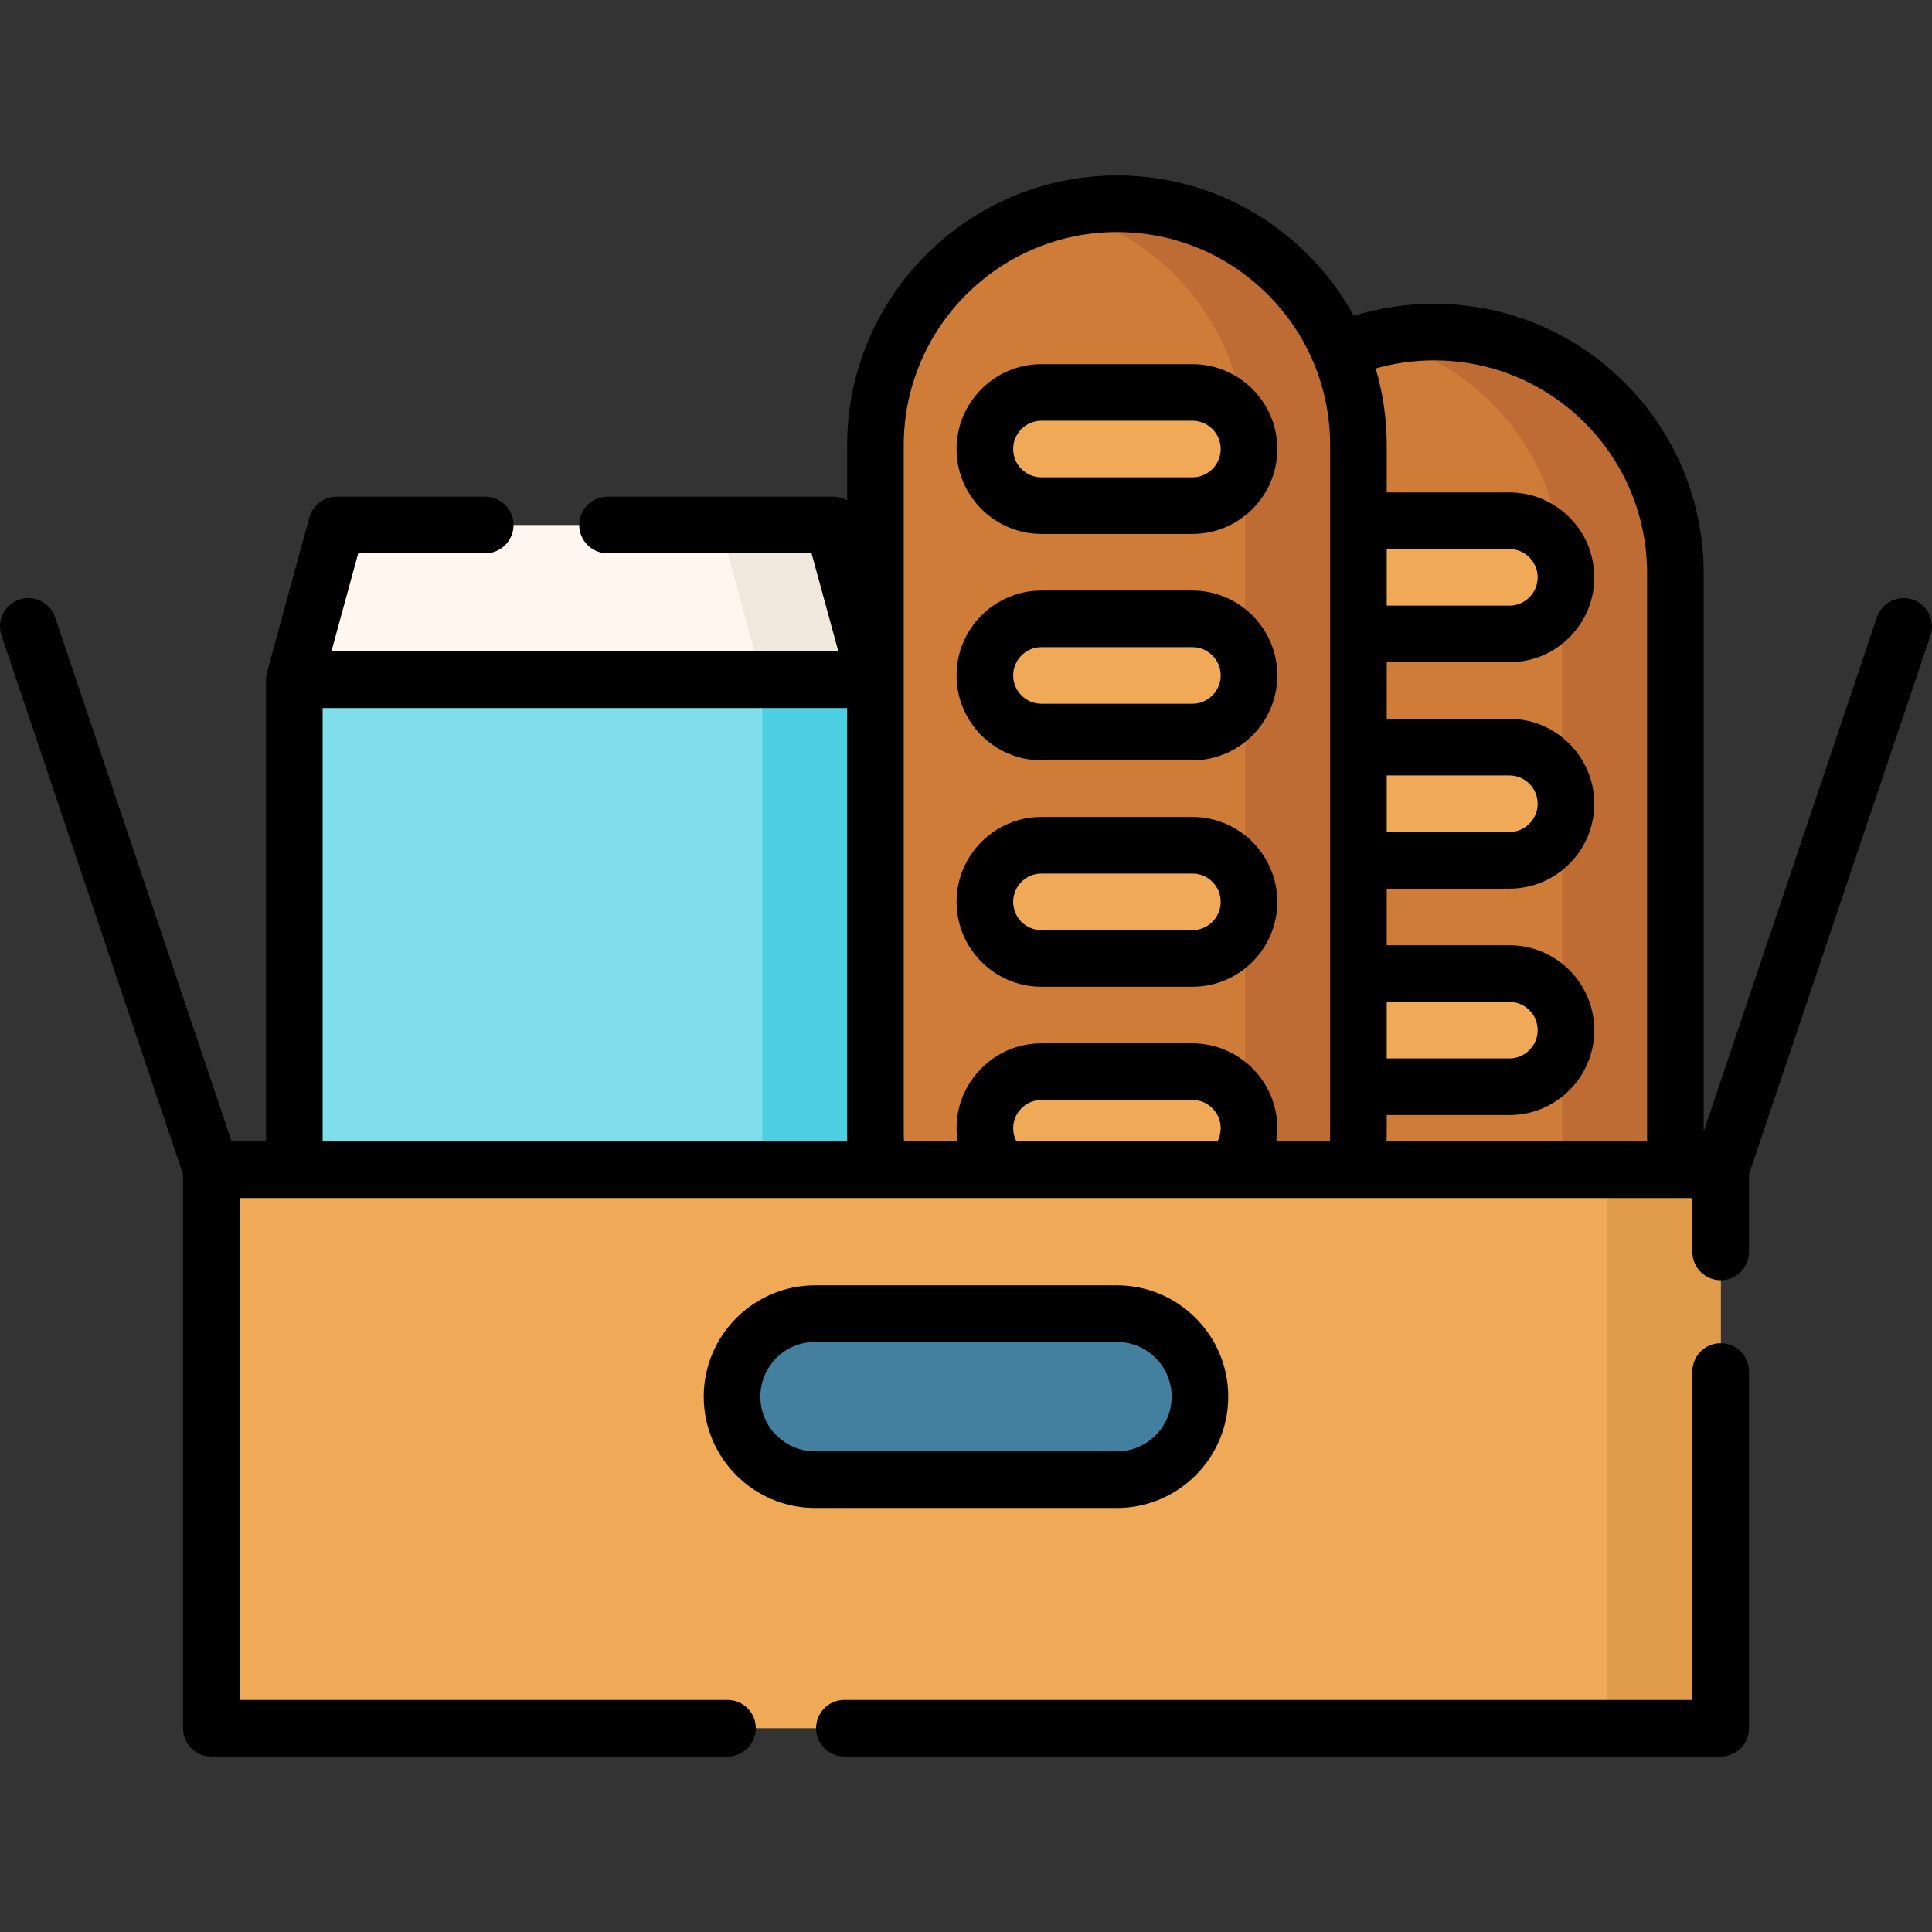 <svg id="Layer_1" enable-background="new 0 0 512 512" height="40" viewBox="0 0 512 512" width="40" xmlns="http://www.w3.org/2000/svg"><rect x="0" y="0" width="512" height="512" fill="#333333" stroke="none"/><g><path d="m78 180.134h154v214h-154z" fill="#80deea"/><path d="m202 180.134h30v214h-30z" fill="#4dd0e1"/><path d="m232 180.134h-154l11.205-41h131.59z" fill="#fff6f0"/><path d="m220.795 139.134h-30l11.205 41h30z" fill="#f0e7dd"/><path d="m380 398c-35.346 0-64-28.654-64-64v-182c0-35.346 28.654-64 64-64 35.346 0 64 28.654 64 64v182c0 35.346-28.654 64-64 64z" fill="#cf7c38"/><path d="m380 88c-5.168 0-10.187.629-15 1.785 28.106 6.753 49 32.036 49 62.215v182c0 30.178-20.894 55.462-49 62.215 4.813 1.156 9.832 1.785 15 1.785 35.346 0 64-28.654 64-64v-182c0-35.346-28.654-64-64-64z" fill="#bf6c34"/><g><g fill="#f0aa57"><path d="m400 168h-40c-8.284 0-15-6.716-15-15 0-8.284 6.716-15 15-15h40c8.284 0 15 6.716 15 15 0 8.284-6.716 15-15 15z"/><path d="m400 228h-40c-8.284 0-15-6.716-15-15 0-8.284 6.716-15 15-15h40c8.284 0 15 6.716 15 15 0 8.284-6.716 15-15 15z"/><path d="m400 288h-40c-8.284 0-15-6.716-15-15 0-8.284 6.716-15 15-15h40c8.284 0 15 6.716 15 15 0 8.284-6.716 15-15 15z"/><path d="m400 348h-40c-8.284 0-15-6.716-15-15 0-8.284 6.716-15 15-15h40c8.284 0 15 6.716 15 15 0 8.284-6.716 15-15 15z"/></g></g><path d="m296 364c-35.346 0-64-28.654-64-64v-182c0-35.346 28.654-64 64-64 35.346 0 64 28.654 64 64v182c0 35.346-28.654 64-64 64z" fill="#cf7c38"/><path d="m296 54c-5.168 0-10.187.629-15 1.785 28.106 6.753 49 32.036 49 62.215v182c0 30.178-20.894 55.462-49 62.215 4.813 1.156 9.832 1.785 15 1.785 35.346 0 64-28.654 64-64v-182c0-35.346-28.654-64-64-64z" fill="#bf6c34"/><g><g fill="#f0aa57"><path d="m316 134h-40c-8.284 0-15-6.716-15-15 0-8.284 6.716-15 15-15h40c8.284 0 15 6.716 15 15 0 8.284-6.716 15-15 15z"/><path d="m316 194h-40c-8.284 0-15-6.716-15-15 0-8.284 6.716-15 15-15h40c8.284 0 15 6.716 15 15 0 8.284-6.716 15-15 15z"/><path d="m316 254h-40c-8.284 0-15-6.716-15-15 0-8.284 6.716-15 15-15h40c8.284 0 15 6.716 15 15 0 8.284-6.716 15-15 15z"/><path d="m316 314h-40c-8.284 0-15-6.716-15-15 0-8.284 6.716-15 15-15h40c8.284 0 15 6.716 15 15 0 8.284-6.716 15-15 15z"/></g></g><path d="m56 310h400v148h-400z" fill="#f0aa57"/><path d="m426 310h30v148h-30z" fill="#e19c4b"/><path d="m296 392.126h-80c-12.15 0-22-9.85-22-22 0-12.15 9.85-22 22-22h80c12.15 0 22 9.85 22 22 0 12.151-9.85 22-22 22z" fill="#43809f"/><g><path d="m276 141.5h40c12.407 0 22.5-10.093 22.5-22.5s-10.094-22.5-22.5-22.5h-40c-12.407 0-22.5 10.093-22.5 22.5s10.093 22.5 22.5 22.5zm0-30h40c4.136 0 7.5 3.364 7.5 7.5s-3.364 7.5-7.5 7.5h-40c-4.136 0-7.5-3.364-7.5-7.5s3.364-7.5 7.5-7.5z"/><path d="m276 201.5h40c12.407 0 22.5-10.093 22.5-22.5s-10.093-22.5-22.5-22.5h-40c-12.407 0-22.5 10.093-22.5 22.5s10.093 22.5 22.5 22.5zm0-30h40c4.136 0 7.5 3.364 7.5 7.5s-3.364 7.5-7.5 7.5h-40c-4.136 0-7.5-3.364-7.5-7.5s3.364-7.5 7.5-7.5z"/><path d="m276 261.5h40c12.407 0 22.5-10.093 22.5-22.5s-10.093-22.5-22.5-22.5h-40c-12.407 0-22.5 10.093-22.5 22.5s10.093 22.5 22.5 22.5zm0-30h40c4.136 0 7.5 3.364 7.5 7.5s-3.364 7.5-7.5 7.5h-40c-4.136 0-7.5-3.364-7.5-7.5s3.364-7.5 7.5-7.5z"/><path d="m455.998 355.961c-4.142 0-7.5 3.358-7.5 7.5v87.039h-224.729c-4.142 0-7.5 3.358-7.5 7.5s3.358 7.5 7.5 7.5h232.229c4.142 0 7.5-3.358 7.5-7.5v-94.539c0-4.142-3.358-7.5-7.5-7.5z"/><path d="m325.499 370.126c0-16.267-13.233-29.5-29.5-29.5h-79.999c-16.266 0-29.5 13.233-29.5 29.5s13.233 29.5 29.5 29.5h80c16.266 0 29.499-13.233 29.499-29.5zm-123.999 0c0-7.995 6.505-14.5 14.5-14.5h80c7.995 0 14.5 6.505 14.5 14.5s-6.505 14.5-14.5 14.5h-80c-7.995 0-14.5-6.504-14.5-14.5z"/><path d="m506.892 158.892c-3.926-1.32-8.18.788-9.502 4.714l-45.892 136.257v-147.863c0-19.105-7.435-37.063-20.937-50.563-13.5-13.501-31.457-20.937-50.563-20.937-7.276 0-14.391 1.076-21.233 3.206-3.233-5.901-7.314-11.38-12.203-16.269-13.5-13.501-31.457-20.937-50.562-20.937-39.425 0-71.499 32.075-71.499 71.5v14.628c-1.104-.629-2.368-.994-3.705-.994h-59.794c-4.142 0-7.5 3.358-7.5 7.5s3.358 7.5 7.5 7.5h54.069l7.104 25.996h-134.348l7.104-25.996h33.659c4.142 0 7.5-3.358 7.5-7.5s-3.358-7.5-7.5-7.5h-39.384c-3.381 0-6.343 2.262-7.235 5.523l-11.205 41c-.012.044-.017.088-.028.132-.049.192-.09.385-.123.583-.016.091-.03.182-.042.274-.023.172-.038.345-.049.52-.007.107-.014.214-.016.321-.001.048-.007.095-.007.143v122.37h-9.111l-46.78-138.894c-1.323-3.925-5.576-6.035-9.502-4.714-3.925 1.322-6.036 5.576-4.714 9.502l48.108 142.836v146.77c0 4.142 3.358 7.5 7.5 7.5h136.794c4.142 0 7.5-3.358 7.5-7.5s-3.358-7.5-7.5-7.5h-129.294v-133h295.714c.004 0 .008.001.013.001.007 0 .014-.001.022-.001h89.248v14.269c0 4.142 3.358 7.5 7.5 7.5s7.5-3.358 7.5-7.5v-20.539l48.108-142.836c1.321-3.926-.79-8.18-4.715-9.502zm-126.893-63.392c15.099 0 29.288 5.875 39.956 16.543s16.543 24.858 16.543 39.957v150.5h-69.048c.029-.834.049-1.668.049-2.5v-4.5h32.5c6.017 0 11.668-2.346 15.894-6.587 4.26-4.245 6.606-9.896 6.606-15.913 0-12.407-10.093-22.5-22.5-22.5h-32.5v-15h32.5c6.017 0 11.668-2.346 15.894-6.587 4.26-4.245 6.606-9.896 6.606-15.913 0-12.407-10.093-22.5-22.5-22.5h-32.5v-15h32.5c6.017 0 11.668-2.346 15.894-6.587 4.26-4.245 6.606-9.896 6.606-15.913 0-12.407-10.093-22.5-22.5-22.5h-32.5v-12.5c0-6.993-1.006-13.829-2.931-20.352 4.989-1.416 10.153-2.148 15.431-2.148zm-12.5 170h32.5c4.136 0 7.5 3.364 7.5 7.5 0 2-.779 3.878-2.213 5.306-1.409 1.415-3.287 2.194-5.287 2.194h-32.5zm0-60h32.5c4.136 0 7.5 3.364 7.5 7.5 0 2-.779 3.878-2.213 5.306-1.409 1.415-3.287 2.194-5.287 2.194h-32.5zm0-60h32.5c4.136 0 7.5 3.364 7.5 7.5 0 2-.779 3.878-2.213 5.306-1.409 1.415-3.287 2.194-5.287 2.194h-32.5zm-127.999-27.5c0-31.154 25.346-56.5 56.5-56.5 15.099 0 29.288 5.875 39.956 16.543 5.216 5.216 9.278 11.279 12.076 17.874.013.032.022.065.036.098.025.06.057.114.084.173 2.849 6.817 4.348 14.198 4.348 21.812v182c0 .831-.023 1.665-.06 2.5h-14.235c.179-1.149.296-2.314.296-3.5 0-12.407-10.093-22.5-22.5-22.5h-40c-6.017 0-11.668 2.346-15.894 6.587-4.26 4.245-6.606 9.896-6.606 15.913 0 1.179.094 2.349.276 3.5h-14.215c-.037-.835-.06-1.669-.06-2.5v-182zm29.869 184.5c-.564-1.06-.869-2.249-.869-3.5 0-2 .779-3.878 2.213-5.306 1.409-1.415 3.287-2.194 5.287-2.194h40c4.136 0 7.5 3.364 7.5 7.5 0 1.241-.301 2.434-.869 3.5zm-183.868-114.866h138.999v114.866h-138.999z"/></g></g></svg>
